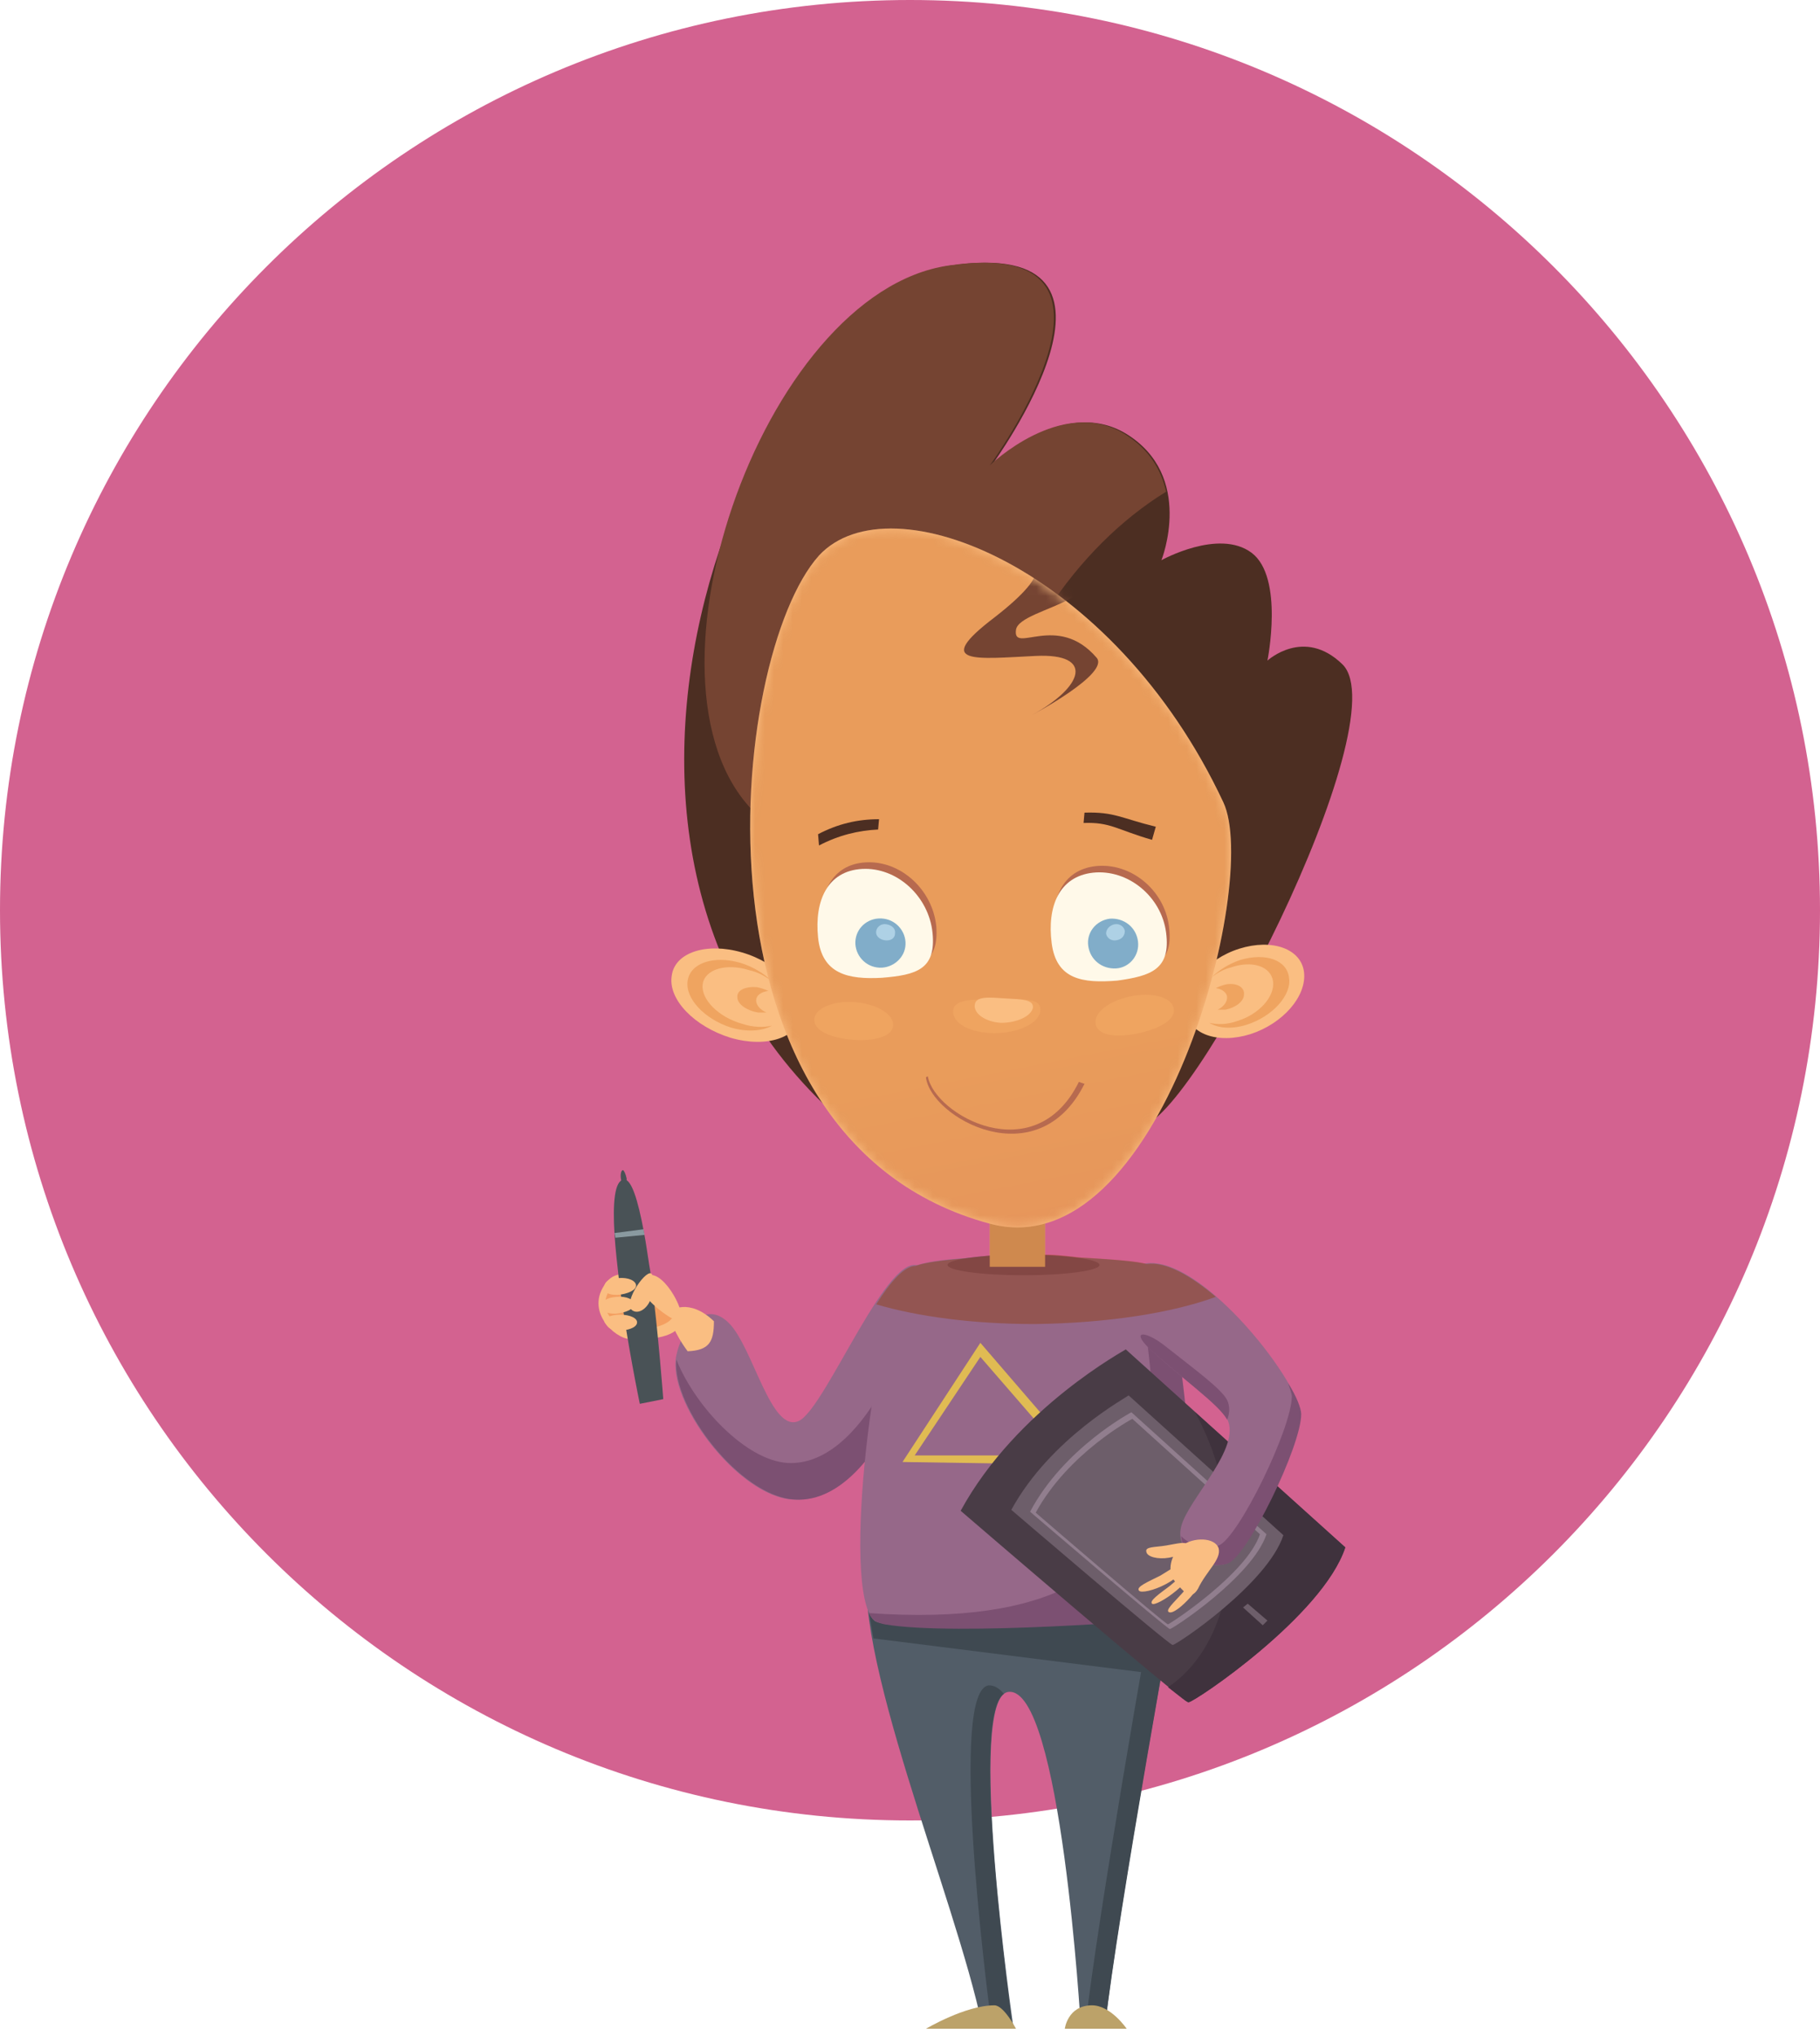 <svg width="194" height="217" viewBox="0 0 194 217" fill="none" xmlns="http://www.w3.org/2000/svg">
<path d="M97 194C150.572 194 194 150.572 194 97C194 43.428 150.572 0 97 0C43.428 0 0 43.428 0 97C0 150.572 43.428 194 97 194Z" fill="#D36290"/>
<path d="M72.1 144.4C72.7 141.6 75.1 138.4 77.7 141C80.3 143.6 82.2 152.9 85.2 151.4C88.1 149.9 94.8 132.8 98.1 135C101.3 137.1 94.6 160.5 84.5 159.8C78.7 159.5 71 149.3 72.1 144.4Z" fill="#966889"/>
<path d="M98.3 135C97.7 142.2 91.9 156.4 83.9 155.9C79.5 155.6 74.1 149.9 72.1 144.9C71.6 149.9 78.9 159.5 84.7 159.8C94.8 160.5 101.4 137.2 98.3 135Z" fill="#7C5072"/>
<path d="M104.7 215.9C101.8 202 90.4 175.6 92.6 165.5L125.7 167.8C125.7 167.8 119 204.3 117.8 215.9H115.2C115.2 215.9 113.1 179.7 107.5 180.3C102.9 180.8 108 215.9 108 215.9H104.7Z" fill="#525D68"/>
<path d="M107 180.5C106.5 179.9 106 179.6 105.4 179.6C101.2 180.1 105 210.6 105.7 215.9H107.9C108 215.9 103.2 183.2 107 180.5Z" fill="#3F4951"/>
<path d="M123.5 167.6C122.4 173.6 117 204.3 115.7 215.9H117.8C119.1 204.2 125.7 167.8 125.7 167.8L123.5 167.6Z" fill="#3F4951"/>
<path d="M124.4 170.4L92.3 169.8L93.1 174.6L123.3 178.4L124.4 170.4Z" fill="#3F4951"/>
<path d="M93.2 172.7C89.5 169.5 93.4 139.5 96.7 135.4C98.6 133.1 120.5 133.9 122.4 134.8C125.2 136.1 129.9 172.1 124.7 172.5C119.4 172.9 94.8 174.1 93.2 172.7Z" fill="#966889"/>
<path d="M104.5 143.1L96.2 155.8L115.7 156.1L104.5 143.1ZM104.5 144.6L113.6 155.1H97.5L104.5 144.6Z" fill="#E0BB53"/>
<path d="M124.2 137C123.9 136.7 122.8 135.6 121.8 136.7C121.5 147.1 132.5 174.7 92.6 171.9C92.9 172.3 92.9 172.8 94.3 173.1C101.9 174.4 124.1 172.6 124.7 172.5C129.9 172.1 125.4 138.6 124.2 137Z" fill="#7C5072"/>
<path d="M102.4 161C102.4 161 126.1 181.4 126.7 181.4C127.3 181.4 141 172.2 143.4 164.9L120 143.8C120.1 143.8 108.4 150 102.4 161Z" fill="#493C46"/>
<path d="M127.4 150.5C128.3 152.2 129.1 154 129.7 156C132.9 166.1 130.5 175.8 124.5 179.8C125.8 180.8 126.6 181.5 126.7 181.4C127.3 181.4 141 172.2 143.4 164.9L127.4 150.5Z" fill="#3F323D"/>
<path d="M107.8 160.9C107.8 160.9 124.6 175.3 125 175.3C125.4 175.3 135.1 168.8 136.8 163.6L120.3 148.7C120.3 148.8 112 153.2 107.8 160.9Z" fill="#6D5E6A"/>
<path d="M135.1 172.7L133 170.9L132.5 171.3L134.6 173.2L135.1 172.7Z" fill="#6D5E6A"/>
<path d="M120.6 150.5C120.6 150.5 113.4 154.3 109.8 161.1C109.8 161.1 124.4 173.6 124.7 173.6C125 173.6 133.5 168 135 163.5L120.6 150.5ZM124.5 173.1C124.2 173.1 110.4 161.2 110.4 161.2C113.9 154.8 120.7 151.2 120.7 151.2L134.3 163.5C132.9 167.7 124.8 173 124.5 173.1Z" fill="#917E8E"/>
<path d="M121.2 134.9C127 132.3 138.7 147.3 138.6 150.7C138.6 154.1 132.9 165.8 130.8 166.6C128.7 167.4 125.2 165.6 125.9 162.7C126.6 159.8 132.4 154.3 130.8 151.2C129.2 148.1 112.7 138.9 121.2 134.9Z" fill="#966889"/>
<path d="M130.8 151.3C130.8 151.3 130.9 151.4 130.8 151.3C131.1 150.6 131.1 149.8 130.8 149.2C130.2 148 127.3 145.9 124.4 143.6C122.2 141.8 120.5 141.7 122.4 143.6C125.7 146.7 130 149.7 130.8 151.3Z" fill="#7C5072"/>
<path d="M137.3 147.4C137.5 148 137.7 148.5 137.7 148.8C137.7 152.2 132 163.9 129.9 164.7C128.7 165.2 127 164.8 125.9 163.7C126.1 166 129 167.3 130.9 166.6C133 165.8 138.7 154.1 138.7 150.7C138.7 150.1 138.2 148.8 137.3 147.4Z" fill="#7C5072"/>
<path d="M117.2 134.8C117.2 134.2 113.6 133.7 109.1 133.7C104.6 133.7 101 134.2 101 134.8C101 135.4 104.6 135.9 109.1 135.9C113.6 135.9 117.2 135.4 117.2 134.8Z" fill="#7C5072"/>
<path d="M111.4 128H105.5V135H111.4V128Z" fill="#FABE82"/>
<path d="M76.1 140.8C73.5 138.3 71.3 139.5 71.4 140.1C71.6 141.8 73.3 144 73.3 144C75.6 143.9 76.1 143 76.1 140.8Z" fill="#FABE82"/>
<path d="M72.6 140.6C72.7 138.8 66.8 133.7 64.6 136.7C62.3 139.7 65.5 142.6 67.1 142.7C69.1 142.8 72.6 142.6 72.6 140.6Z" fill="#FABE82"/>
<path d="M71.9 139.8C72 138.5 67.4 134.5 65.3 137C63.1 139.7 66.1 141.8 67.6 141.7C69.1 141.7 71.8 141.3 71.9 139.8Z" fill="#F49F60"/>
<path d="M68.2 149.6C68.2 149.6 66.8 142.9 66 136.6C65.8 134.8 65.6 133.1 65.5 131.5C65.3 128.2 65.5 125.8 66.5 125.7C67.3 125.6 68 127.9 68.6 131.1C68.9 132.6 69.1 134.3 69.4 136C70.2 142.3 70.7 149.1 70.7 149.1L68.2 149.6Z" fill="#495256"/>
<path d="M64.4 137.2C64.4 136.7 64.8 136.2 65.9 136.2C67 136.1 67.8 136.5 67.8 137C67.8 137.5 66.9 137.9 65.8 138C64.8 138 64.4 137.7 64.4 137.2Z" fill="#FABE82"/>
<path d="M64.1 139.2C64.1 138.7 64.6 138.3 65.7 138.2C66.8 138.1 67.6 138.5 67.6 139C67.6 139.5 66.7 139.9 65.6 140C64.6 140 64.1 139.7 64.1 139.2Z" fill="#FABE82"/>
<path d="M64.5 141C64.1 140.5 65.1 140.1 66.1 140.1C67.2 140.1 68 140.5 67.9 141C67.8 141.5 66.9 141.8 65.9 141.8C64.9 141.7 64.8 141.4 64.5 141Z" fill="#FABE82"/>
<path d="M69.1 135.9C70.9 135.4 73.4 140.4 72.4 140.7C71.8 140.9 69.5 139.1 68.9 138.2C68.3 137.2 68.3 136.1 69.1 135.9Z" fill="#FABE82"/>
<path d="M67.5 139.7C66.2 139.1 68.7 135.4 69.4 135.7C69.8 135.9 69.6 137.9 69.3 138.6C68.9 139.5 68.1 140 67.5 139.7Z" fill="#FABE82"/>
<path d="M66.8 125.6C66.7 125.1 66.5 124.7 66.4 124.7C66.2 124.7 66.1 125.2 66.2 125.7C66.3 126.2 66.5 126.6 66.6 126.6C66.7 126.5 66.8 126.1 66.8 125.6Z" fill="#495256"/>
<path d="M68.6 131L65.5 131.4L65.6 131.9L68.7 131.6L68.6 131Z" fill="#8A9AA0"/>
<path d="M125.3 168.6C124.3 167.5 124.8 165.6 126 164.7C127.2 163.8 129.5 163.8 129.9 165C130.2 166.2 128.6 167.4 127.7 169.3C126.9 170.7 126.1 169.5 125.3 168.6Z" fill="#FABE82"/>
<path d="M124.3 168.8C125.6 168.1 126.5 167.2 126.3 166.8C126 166.4 125 167.1 123.7 167.9C122.3 168.6 121.1 169.1 121.4 169.5C121.6 169.8 123 169.5 124.3 168.8Z" fill="#FABE82"/>
<path d="M125.4 169.5C126.5 168.6 127.2 167.6 127 167.4C126.7 167.2 125.9 168 124.7 169C123.5 169.9 122.5 170.6 122.8 170.9C123 171.1 124.2 170.5 125.4 169.5Z" fill="#FABE82"/>
<path d="M126.9 170.2C127.8 169.2 128.2 168.2 127.9 168C127.6 167.8 126.9 168.8 126 169.8C125.1 170.8 124.2 171.6 124.6 171.8C125 172 126 171.2 126.9 170.2Z" fill="#FABE82"/>
<path d="M124.6 166C125.8 165.8 126.7 165.3 126.6 164.7C126.5 164.2 125.5 164.5 124.3 164.7C123.1 164.9 122 164.8 122.2 165.4C122.3 165.9 123.4 166.2 124.6 166Z" fill="#FABE82"/>
<path d="M98.7 216.2H108.3C108.3 216.2 107 213.7 106 213.7C102.9 213.7 98.7 216.2 98.7 216.2Z" fill="#BCA269"/>
<path d="M120.1 216.2H113.5C113.5 216.2 113.8 213.7 116.4 213.7C118.4 213.7 120.1 216.2 120.1 216.2Z" fill="#BCA269"/>
<path opacity="0.4" d="M129.6 138.2C127 136 124.3 134.4 122.2 134.7C121.3 134.4 118.5 134.2 115.1 134C114.1 133.9 112.8 133.7 111.4 133.7V128H105.5V133.8C104.5 133.9 103.6 134 102.9 134.1C100.6 134.3 98.7 134.5 97.6 134.9C96.4 134.9 94.9 136.6 93.4 139C97.8 140.3 103.7 141.1 110.3 141.1C118.1 141 125 139.9 129.6 138.2Z" fill="#8F3B00"/>
<path d="M94 122.8C52.8 93.6 81.3 31.2 101.3 28.3C123.7 25 105.7 49.6 105.7 49.6C105.7 49.6 113.3 42.2 120 46.2C127.4 50.7 123.8 59.7 123.8 59.7C123.8 59.7 129.9 56.3 133.4 58.9C136.9 61.5 135.1 70.4 135.1 70.4C135.1 70.4 139 66.8 143.1 70.8C149.2 76.8 126.6 120.9 121.2 120.1C119.7 120 94 122.8 94 122.8Z" fill="#4C2E22"/>
<path d="M104 84C106.8 69.8 114.7 58.3 124.3 52.4C123.8 50.2 122.6 47.9 119.8 46.2C113.1 42.2 105.5 49.6 105.5 49.6C105.5 49.6 123.5 25 101.1 28.3C81.1 31.2 66.4 74.2 81 87.1C81 87.1 92.3 95.1 103.5 103C102.7 97.1 102.7 90.7 104 84Z" fill="#754432"/>
<path d="M71.6 104C71.9 101.5 75.3 100.4 79.1 101.5C82.9 102.6 85.7 105.6 85.4 108.1C85.1 110.6 81.7 111.7 77.9 110.6C74 109.4 71.2 106.5 71.6 104Z" fill="#FABE82"/>
<path d="M73.3 104.5C73.6 102.6 76.1 101.8 78.9 102.6C80.2 103 81.4 103.7 82.2 104.5C81.5 104 80.8 103.6 79.9 103.4C77.4 102.6 75.1 103.3 74.9 104.9C74.7 106.5 76.6 108.4 79.1 109.1C80.3 109.5 81.4 109.5 82.3 109.3C81.2 109.9 79.6 110 77.9 109.5C75.1 108.6 73 106.4 73.3 104.5Z" fill="#EFA460"/>
<path d="M80.7 105.2C81.1 105.3 81.5 105.4 81.9 105.6C81.1 105.7 80.6 106.1 80.6 106.6C80.6 107.1 81 107.6 81.7 107.9C81.4 107.9 81.1 107.9 80.8 107.9C79.6 107.7 78.6 107 78.6 106.3C78.5 105.5 79.5 105.1 80.7 105.2Z" fill="#EFA460"/>
<path d="M139 103.6C138.7 101.1 135.6 100 132.1 101.1C128.6 102.2 126.1 105.2 126.4 107.7C126.7 110.2 129.8 111.3 133.3 110.2C136.7 109.1 139.3 106.2 139 103.6Z" fill="#FABE82"/>
<path d="M137.4 104.2C137.2 102.3 134.9 101.5 132.2 102.3C131 102.7 129.9 103.4 129.1 104.2C129.7 103.7 130.4 103.3 131.2 103.1C133.5 102.3 135.5 103 135.7 104.6C135.9 106.2 134.2 108.1 131.9 108.8C130.8 109.2 129.8 109.2 128.9 109C129.9 109.6 131.3 109.7 132.9 109.2C135.7 108.3 137.7 106 137.4 104.2Z" fill="#EFA460"/>
<path d="M130.7 104.9C130.3 105 130 105.1 129.6 105.3C130.3 105.4 130.8 105.8 130.8 106.3C130.8 106.8 130.4 107.3 129.8 107.6C130.1 107.6 130.3 107.6 130.6 107.6C131.7 107.4 132.6 106.7 132.6 106C132.7 105.2 131.8 104.7 130.7 104.9Z" fill="#EFA460"/>
<path d="M87.3 59.2C77.6 70 72.4 121.5 105.5 130.4C123.6 135.3 134.4 94 130.4 85.5C118.7 60.5 94.9 51 87.3 59.2Z" fill="#FABE82"/>
<mask id="mask0" mask-type="alpha" maskUnits="userSpaceOnUse" x="79" y="56" width="53" height="75">
<path d="M87.3 59.2C77.6 70 72.4 121.5 105.5 130.4C123.6 135.3 134.4 94 130.4 85.5C118.7 60.5 94.9 51 87.3 59.2Z" fill="url(#paint0_linear)"/>
</mask>
<g mask="url(#mask0)">
<path opacity="0.3" d="M87.3 59.2C77.6 70 72.4 121.5 105.5 130.4C123.6 135.3 134.4 94 130.4 85.5C118.7 60.5 94.9 51 87.3 59.2Z" fill="url(#paint1_linear)"/>
<path d="M98.7 114.8L98.9 114.7C99.6 118.8 110.3 124.8 115 115.3L115.6 115.5C110.6 125.5 99.2 119.1 98.7 114.8Z" fill="#B76A4F"/>
<path d="M110.9 107.7C111 106.3 109.1 106.5 106.5 106.5C103.9 106.5 101.7 106.4 101.6 107.7C101.5 109.1 103.5 110.1 106 110.1C108.6 110.1 110.8 109 110.9 107.7Z" fill="#EFA460"/>
<path d="M86.8 108.6C86.7 109.8 88.5 110.6 90.8 110.8C93.1 111 95.1 110.5 95.2 109.3C95.3 108.1 93.5 107 91.2 106.8C88.9 106.6 86.9 107.4 86.8 108.6Z" fill="#EFA460"/>
<path d="M116.8 109.2C117.1 110.4 119.1 110.6 121.4 110.1C123.7 109.6 125.4 108.6 125.1 107.4C124.8 106.2 122.7 105.7 120.4 106.2C118.1 106.7 116.5 108 116.8 109.2Z" fill="#EFA460"/>
<path d="M110.1 107.4C110.2 106.5 108.9 106.5 107.2 106.4C105.5 106.3 104 106.1 103.9 107.1C103.8 108 105 108.9 106.7 109C108.4 109 109.9 108.3 110.1 107.4Z" fill="#FABE82"/>
<path d="M124.6 98.7C124.1 94.8 120.5 91.9 116.8 92.3C113.2 92.7 111.9 95.9 112.4 99.8C112.9 103.7 115.7 104.1 119.4 103.8C123.1 103.3 125.1 102.6 124.6 98.7Z" fill="#B76A4F"/>
<path d="M124.3 99.4C123.8 95.5 120.2 92.6 116.5 93C112.9 93.4 111.6 96.6 112.1 100.5C112.6 104.4 115.4 104.8 119.1 104.5C122.7 104 124.8 103.3 124.3 99.4Z" fill="#FFF9E9"/>
<path d="M99.8 98.7C99.4 94.8 96 91.7 92.3 91.9C88.6 92.1 87.2 95.3 87.6 99.2C88 103.1 90.8 103.7 94.4 103.5C98 103.2 100.1 102.6 99.8 98.7Z" fill="#B76A4F"/>
<path d="M99.4 99.4C99 95.5 95.6 92.4 91.9 92.6C88.2 92.8 86.8 96 87.2 99.9C87.6 103.8 90.4 104.4 94 104.2C97.7 103.9 99.8 103.3 99.4 99.4Z" fill="#FFF9E9"/>
<path d="M93.7 87.3C91.4 87.3 89.3 87.8 87.2 88.9L87.3 90.1C89.4 89 91.5 88.5 93.6 88.4L93.7 87.3Z" fill="#4C2E22"/>
<path d="M115.6 86.6L115.5 87.7C118.4 87.6 119 88.4 122.8 89.5L123.2 88.1C119.5 87.2 118.8 86.5 115.6 86.6Z" fill="#4C2E22"/>
<path d="M121.3 100.3C121.1 98.8 119.8 97.8 118.3 97.9C116.8 98.1 115.8 99.4 116 100.8C116.2 102.3 117.5 103.3 119 103.2C120.4 103.1 121.5 101.8 121.3 100.3Z" fill="#81ADC9"/>
<path d="M96.5 100.9C96.7 99.5 95.7 98.1 94.2 97.9C92.7 97.7 91.4 98.7 91.2 100.1C91 101.5 92 102.9 93.5 103.1C94.9 103.3 96.3 102.3 96.5 100.9Z" fill="#81ADC9"/>
<path d="M95.4 99.5C95.5 99 95.1 98.6 94.5 98.5C94 98.4 93.5 98.7 93.4 99.2C93.3 99.7 93.7 100.1 94.3 100.2C94.9 100.3 95.4 100 95.4 99.5Z" fill="#AED1E5"/>
<path d="M119.9 99.2C119.8 98.7 119.3 98.4 118.8 98.5C118.3 98.6 117.9 99 117.9 99.5C118 100 118.5 100.3 119 100.2C119.6 100.1 119.9 99.7 119.9 99.2Z" fill="#AED1E5"/>
<path d="M110 76.2C115.5 73.2 116.7 69.6 110.4 69.9C104.1 70.2 99.3 70.9 106 65.8C112.7 60.6 110.6 59.5 107.8 59.7C107.8 59.7 110.6 56.6 113.3 58.5C121.2 63.9 108.7 64.6 108.3 67.1C107.9 69.8 112.7 65.2 116.9 70.1C118.3 71.8 110 76.2 110 76.2Z" fill="#754432"/>
</g>
<defs>
<linearGradient id="paint0_linear" x1="109.856" y1="113.614" x2="113.901" y2="134.149" gradientUnits="userSpaceOnUse">
<stop/>
<stop offset="1" stop-color="white"/>
</linearGradient>
<linearGradient id="paint1_linear" x1="109.856" y1="113.614" x2="113.901" y2="134.149" gradientUnits="userSpaceOnUse">
<stop stop-color="#C04B00"/>
<stop offset="1" stop-color="#B73400"/>
</linearGradient>
</defs>
</svg>
